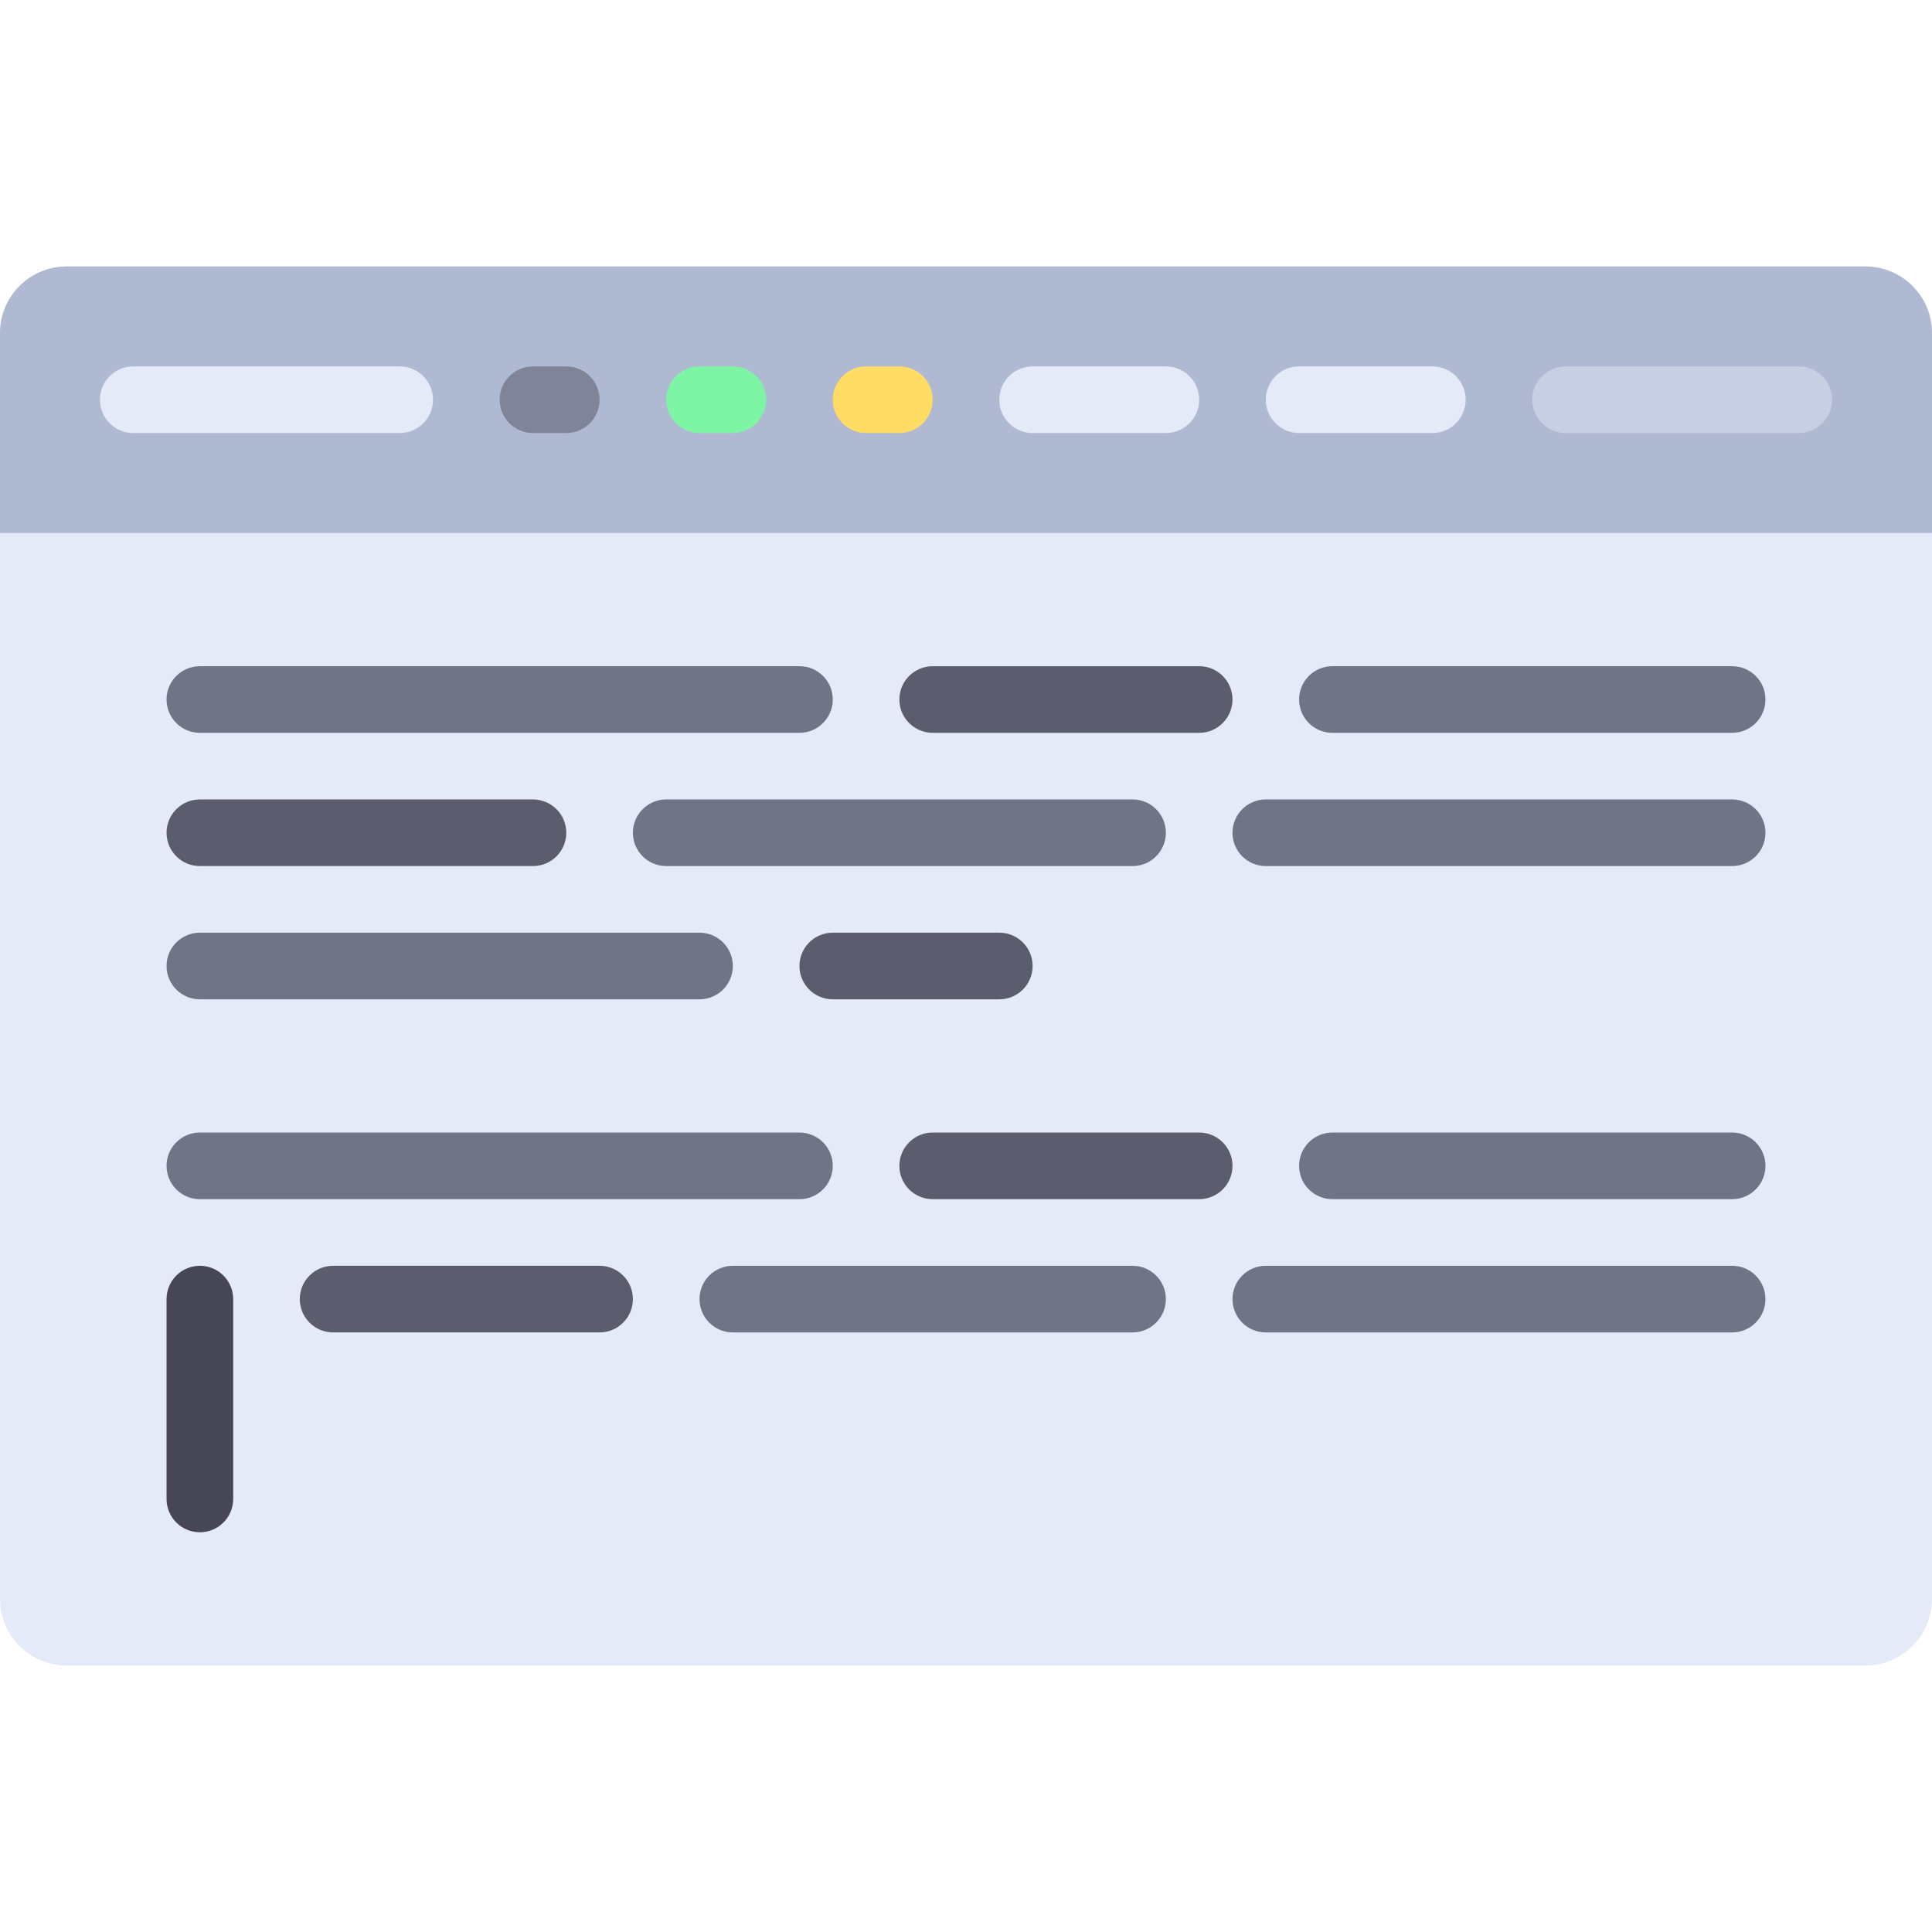 <svg version="1.1" id="Layer_1" xmlns="http://www.w3.org/2000/svg" xmlns:xlink="http://www.w3.org/1999/xlink" x="0" y="0" viewBox="0 0 512 512" xml:space="preserve" enable-background="new 0 0 512 512"><path d="M494.345,441.379H17.655C7.904,441.379,0,433.475,0,423.724V88.276	c0-9.751,7.904-17.655,17.655-17.655h476.69c9.751,0,17.655,7.904,17.655,17.655v335.448	C512,433.475,504.096,441.379,494.345,441.379z" fill="#E4EAF8"/><path d="M512,141.241H0V88.276c0-9.751,7.904-17.655,17.655-17.655h476.69	c9.751,0,17.655,7.904,17.655,17.655V141.241z" fill="#AFB9D2"/><g><path d="M105.931,114.759H35.31c-4.879,0-8.828-3.953-8.828-8.828c0-4.875,3.948-8.828,8.828-8.828h70.621 c4.879,0,8.828,3.953,8.828,8.828C114.759,110.806,110.81,114.759,105.931,114.759z" fill="#E4EAF8"/><path d="M308.966,114.759h-35.31c-4.879,0-8.828-3.953-8.828-8.828c0-4.875,3.948-8.828,8.828-8.828h35.31 c4.879,0,8.828,3.953,8.828,8.828C317.793,110.806,313.845,114.759,308.966,114.759z" fill="#E4EAF8"/><path d="M379.586,114.759h-35.31c-4.879,0-8.828-3.953-8.828-8.828c0-4.875,3.948-8.828,8.828-8.828h35.31 c4.879,0,8.828,3.953,8.828,8.828C388.414,110.806,384.466,114.759,379.586,114.759z" fill="#E4EAF8"/></g><path d="M476.69,114.759h-61.793c-4.879,0-8.828-3.953-8.828-8.828c0-4.875,3.948-8.828,8.828-8.828h61.793	c4.879,0,8.828,3.953,8.828,8.828C485.517,110.806,481.569,114.759,476.69,114.759z" fill="#C7CFE2"/><path d="M150.069,114.759h-8.828c-4.879,0-8.828-3.953-8.828-8.828c0-4.875,3.948-8.828,8.828-8.828h8.828	c4.879,0,8.828,3.953,8.828,8.828C158.897,110.806,154.948,114.759,150.069,114.759z" fill="#7F8499"/><path d="M238.345,114.759h-8.828c-4.879,0-8.828-3.953-8.828-8.828c0-4.875,3.948-8.828,8.828-8.828h8.828	c4.879,0,8.828,3.953,8.828,8.828C247.172,110.806,243.224,114.759,238.345,114.759z" fill="#FFDC64"/><path d="M194.207,114.759h-8.828c-4.879,0-8.828-3.953-8.828-8.828c0-4.875,3.948-8.828,8.828-8.828h8.828	c4.879,0,8.828,3.953,8.828,8.828C203.034,110.806,199.086,114.759,194.207,114.759z" fill="#7DF5A5"/><g><path d="M211.862,194.207H52.966c-4.879,0-8.828-3.953-8.828-8.828c0-4.875,3.948-8.828,8.828-8.828h158.897 c4.879,0,8.828,3.953,8.828,8.828C220.69,190.254,216.742,194.207,211.862,194.207z" fill="#707487"/><path d="M185.379,264.828H52.966c-4.879,0-8.828-3.953-8.828-8.828s3.948-8.828,8.828-8.828h132.414 c4.879,0,8.828,3.953,8.828,8.828S190.259,264.828,185.379,264.828z" fill="#707487"/></g><g><path d="M141.241,229.517H52.966c-4.879,0-8.828-3.953-8.828-8.828s3.948-8.828,8.828-8.828h88.276 c4.879,0,8.828,3.953,8.828,8.828S146.121,229.517,141.241,229.517z" fill="#5B5D6E"/><path d="M317.793,194.207h-70.621c-4.879,0-8.828-3.953-8.828-8.828c0-4.875,3.948-8.828,8.828-8.828h70.621 c4.879,0,8.828,3.953,8.828,8.828C326.621,190.254,322.673,194.207,317.793,194.207z" fill="#5B5D6E"/></g><path d="M300.138,229.517H176.552c-4.879,0-8.828-3.953-8.828-8.828s3.948-8.828,8.828-8.828h123.586	c4.879,0,8.828,3.953,8.828,8.828S305.017,229.517,300.138,229.517z" fill="#707487"/><path d="M264.828,264.828H220.69c-4.879,0-8.828-3.953-8.828-8.828s3.948-8.828,8.828-8.828h44.138	c4.879,0,8.828,3.953,8.828,8.828S269.707,264.828,264.828,264.828z" fill="#5B5D6E"/><g><path d="M459.034,229.517H335.448c-4.879,0-8.828-3.953-8.828-8.828s3.948-8.828,8.828-8.828h123.586 c4.879,0,8.828,3.953,8.828,8.828S463.914,229.517,459.034,229.517z" fill="#707487"/><path d="M459.034,194.207H353.103c-4.879,0-8.828-3.953-8.828-8.828c0-4.875,3.948-8.828,8.828-8.828 h105.931c4.879,0,8.828,3.953,8.828,8.828C467.862,190.254,463.914,194.207,459.034,194.207z" fill="#707487"/><path d="M211.862,317.793H52.966c-4.879,0-8.828-3.953-8.828-8.828s3.948-8.828,8.828-8.828h158.897 c4.879,0,8.828,3.953,8.828,8.828S216.742,317.793,211.862,317.793z" fill="#707487"/></g><g><path d="M158.897,353.103H88.276c-4.879,0-8.828-3.953-8.828-8.828c0-4.875,3.948-8.828,8.828-8.828h70.621 c4.879,0,8.828,3.953,8.828,8.828C167.724,349.151,163.776,353.103,158.897,353.103z" fill="#5B5D6E"/><path d="M317.793,317.793h-70.621c-4.879,0-8.828-3.953-8.828-8.828s3.948-8.828,8.828-8.828h70.621 c4.879,0,8.828,3.953,8.828,8.828S322.673,317.793,317.793,317.793z" fill="#5B5D6E"/></g><g><path d="M300.138,353.103H194.207c-4.879,0-8.828-3.953-8.828-8.828c0-4.875,3.948-8.828,8.828-8.828 h105.931c4.879,0,8.828,3.953,8.828,8.828C308.966,349.151,305.017,353.103,300.138,353.103z" fill="#707487"/><path d="M459.034,353.103H335.448c-4.879,0-8.828-3.953-8.828-8.828c0-4.875,3.948-8.828,8.828-8.828 h123.586c4.879,0,8.828,3.953,8.828,8.828C467.862,349.151,463.914,353.103,459.034,353.103z" fill="#707487"/><path d="M459.034,317.793H353.103c-4.879,0-8.828-3.953-8.828-8.828s3.948-8.828,8.828-8.828h105.931 c4.879,0,8.828,3.953,8.828,8.828S463.914,317.793,459.034,317.793z" fill="#707487"/></g><path d="M52.966,406.069c-4.879,0-8.828-3.953-8.828-8.828v-52.966c0-4.875,3.948-8.828,8.828-8.828	s8.828,3.953,8.828,8.828v52.966C61.793,402.116,57.845,406.069,52.966,406.069z" fill="#464655"/></svg>